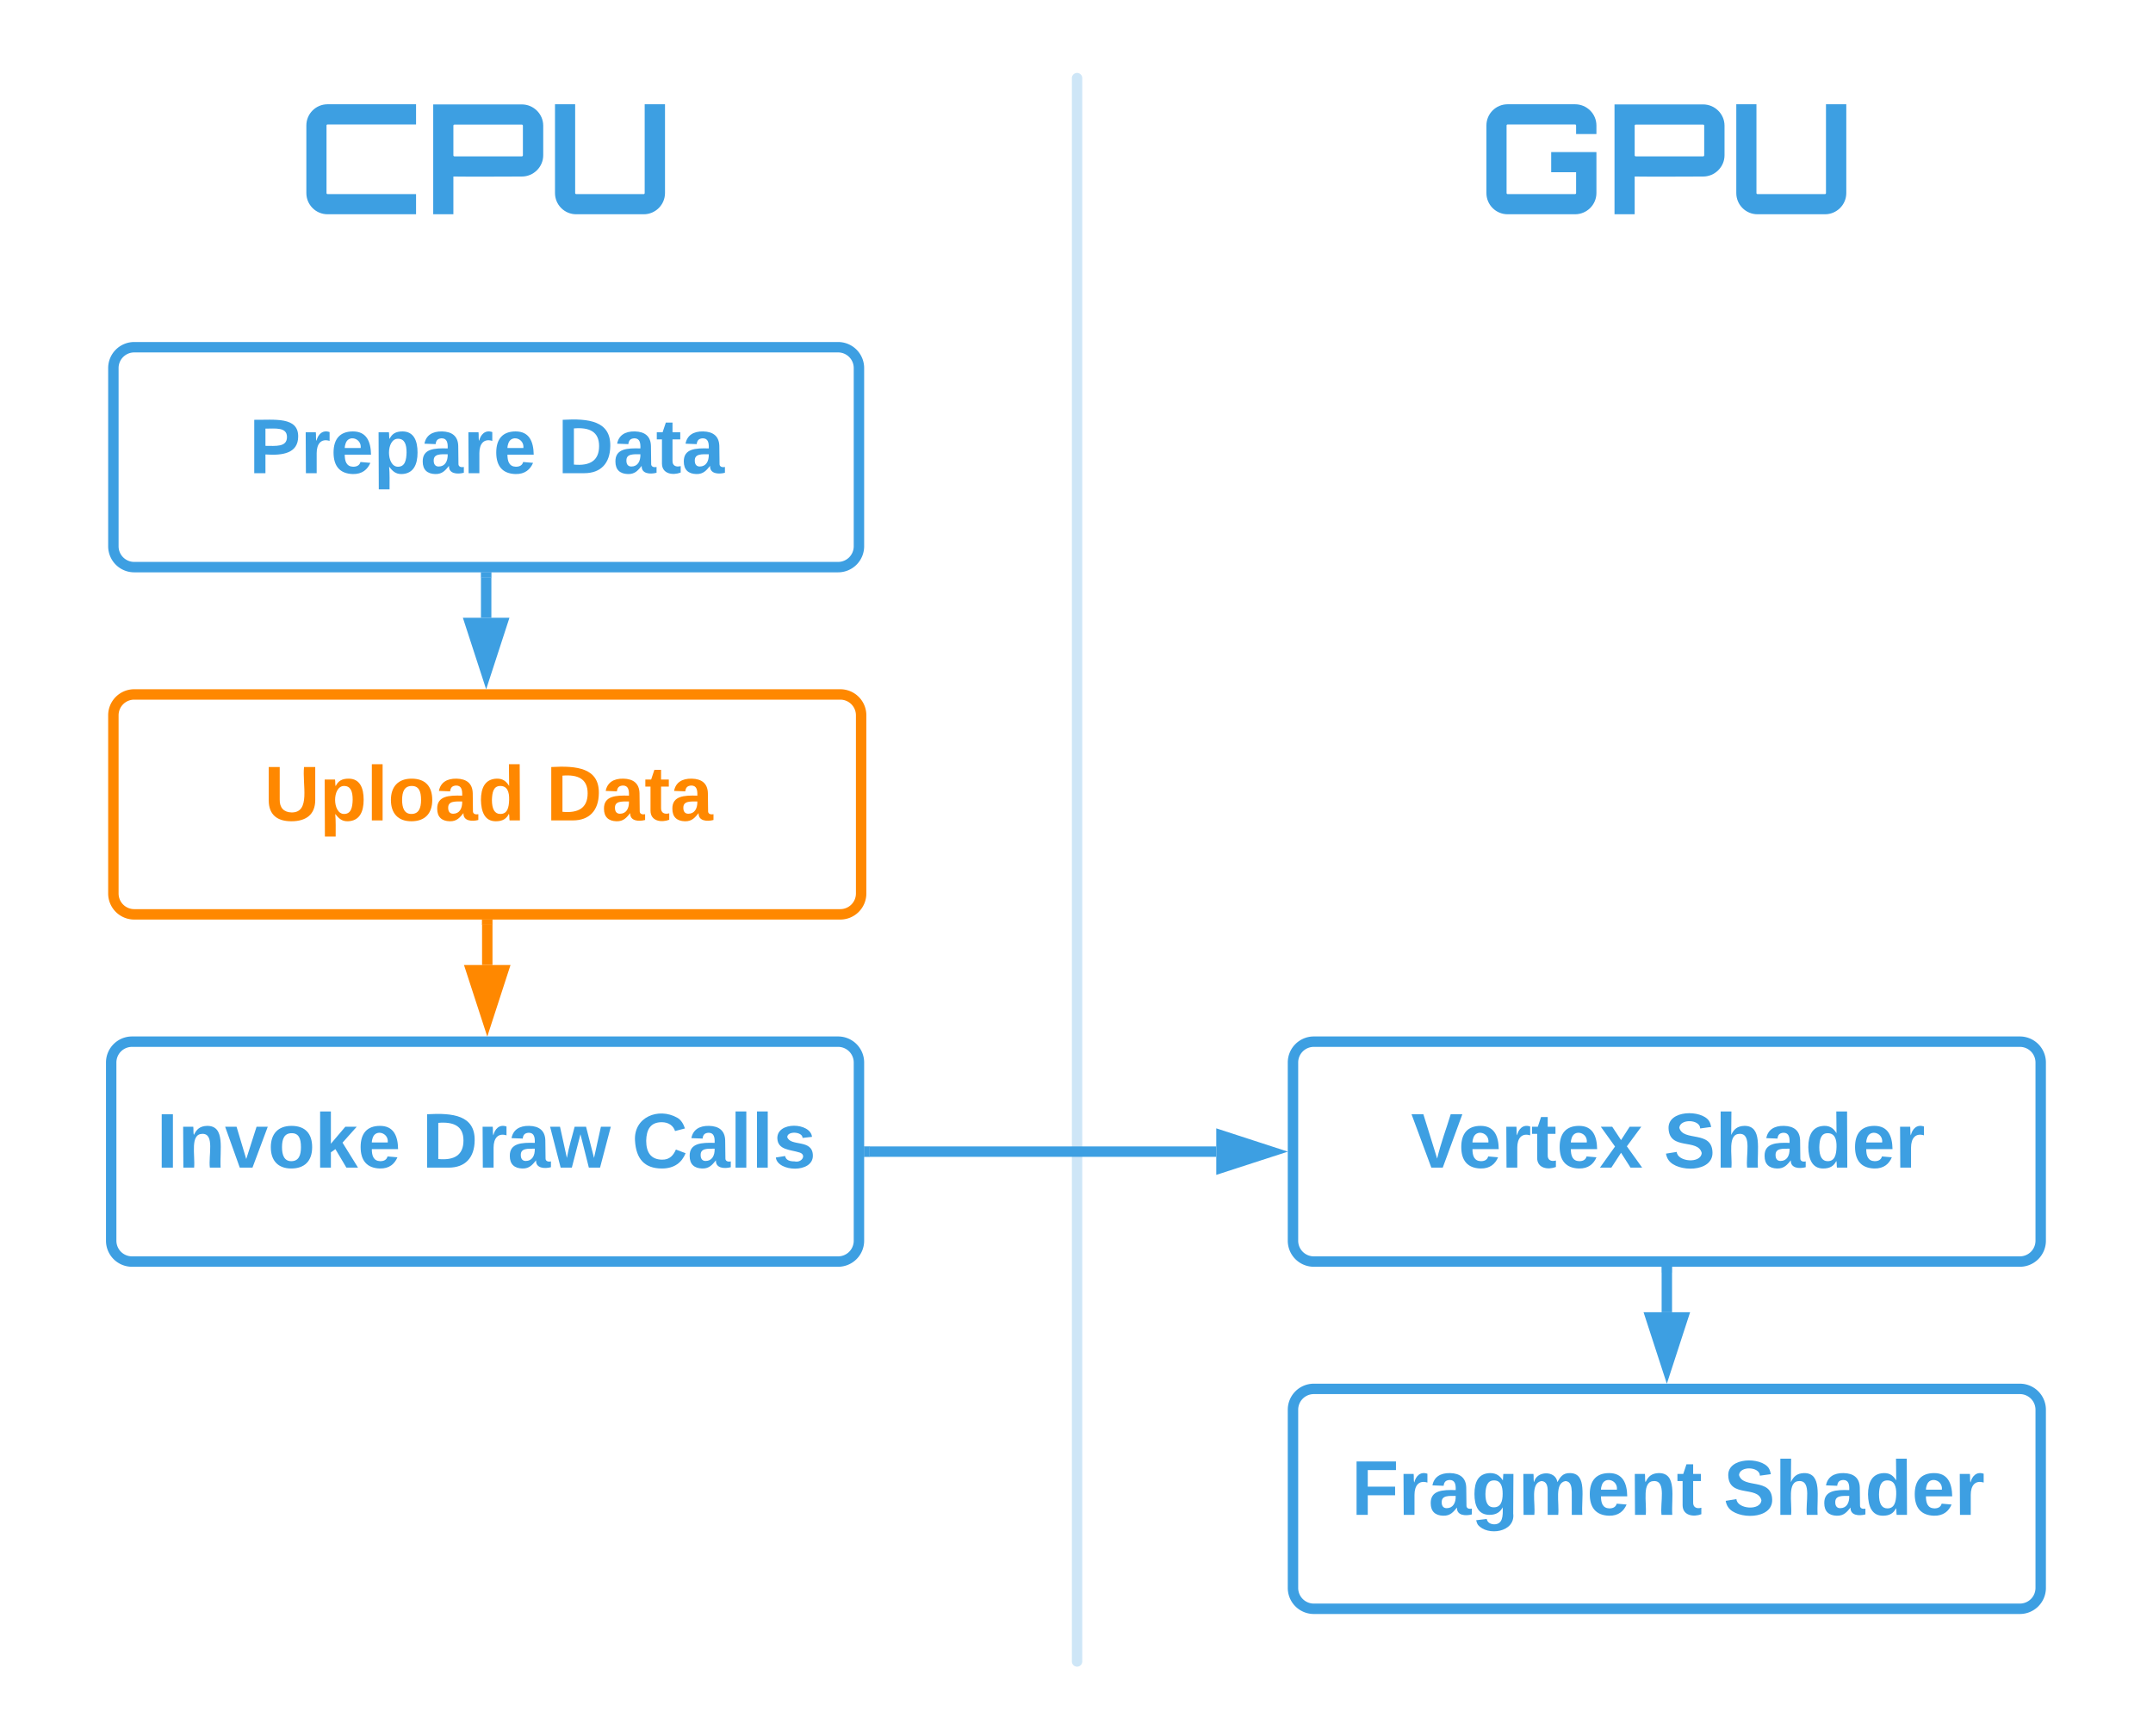 <svg xmlns="http://www.w3.org/2000/svg" xmlns:xlink="http://www.w3.org/1999/xlink" xmlns:lucid="lucid" width="620" height="500"><g transform="translate(-520 -300)" lucid:page-tab-id="0_0"><path d="M830.16 321.75a.75.75 0 0 1 .75.75v456a.75.75 0 0 1-.74.75.75.75 0 0 1-.75-.75v-456a.75.75 0 0 1 .76-.75z" stroke="#3d9fe2" stroke-opacity=".25" stroke-width="1.5" fill="none"/><path d="M540 326a6 6 0 0 1 6-6h228a6 6 0 0 1 6 6v51.33a6 6 0 0 1-6 6H546a6 6 0 0 1-6-6z" stroke="#000" stroke-opacity="0" fill="#fff" fill-opacity="0"/><use xlink:href="#a" transform="matrix(1,0,0,1,545,325) translate(60.756 36.708)"/><path d="M880 326a6 6 0 0 1 6-6h228a6 6 0 0 1 6 6v51.33a6 6 0 0 1-6 6H886a6 6 0 0 1-6-6z" stroke="#000" stroke-opacity="0" fill="#fff" fill-opacity="0"/><use xlink:href="#b" transform="matrix(1,0,0,1,885,325) translate(60.578 36.708)"/><path d="M552.65 406a6 6 0 0 1 6-6h202.7a6 6 0 0 1 6 6v51.33a6 6 0 0 1-6 6h-202.7a6 6 0 0 1-6-6z" stroke="#3d9fe2" stroke-width="3" fill-opacity="0"/><use xlink:href="#c" transform="matrix(1,0,0,1,557.654,405) translate(34.074 31.278)"/><use xlink:href="#d" transform="matrix(1,0,0,1,557.654,405) translate(122.901 31.278)"/><path d="M552.65 506a6 6 0 0 1 6-6h203.33a6 6 0 0 1 6 6v51.33a6 6 0 0 1-6 6H558.65a6 6 0 0 1-6-6z" stroke="#f80" stroke-width="3" fill-opacity="0"/><use xlink:href="#e" transform="matrix(1,0,0,1,557.654,505) translate(38.37 31.278)"/><use xlink:href="#f" transform="matrix(1,0,0,1,557.654,505) translate(119.605 31.278)"/><path d="M552.02 606a6 6 0 0 1 6-6h203.33a6 6 0 0 1 6 6v51.33a6 6 0 0 1-6 6H558.02a6 6 0 0 1-6-6z" stroke="#3d9fe2" stroke-width="3" fill-opacity="0"/><use xlink:href="#g" transform="matrix(1,0,0,1,557.018,605) translate(8.062 31.278)"/><use xlink:href="#h" transform="matrix(1,0,0,1,557.018,605) translate(84.481 31.278)"/><use xlink:href="#i" transform="matrix(1,0,0,1,557.018,605) translate(144.914 31.278)"/><path d="M892.34 606a6 6 0 0 1 6-6h203.32a6 6 0 0 1 6 6v51.33a6 6 0 0 1-6 6H898.34a6 6 0 0 1-6-6z" stroke="#3d9fe2" stroke-width="3" fill-opacity="0"/><use xlink:href="#j" transform="matrix(1,0,0,1,897.336,605) translate(29.019 31.278)"/><use xlink:href="#k" transform="matrix(1,0,0,1,897.336,605) translate(101.796 31.278)"/><path d="M892.34 706a6 6 0 0 1 6-6h203.32a6 6 0 0 1 6 6v51.33a6 6 0 0 1-6 6H898.34a6 6 0 0 1-6-6z" stroke="#3d9fe2" stroke-width="3" fill-opacity="0"/><use xlink:href="#l" transform="matrix(1,0,0,1,897.336,705) translate(11.827 31.278)"/><use xlink:href="#k" transform="matrix(1,0,0,1,897.336,705) translate(118.988 31.278)"/><path d="M660 466.3v11.62" stroke="#3d9fe2" stroke-width="3" fill="none"/><path d="M661.5 466.33h-3v-1.53h3z" stroke="#3d9fe2" stroke-width=".05" fill="#3d9fe2"/><path d="M660 493.68l-4.64-14.26h9.28z" stroke="#3d9fe2" stroke-width="3" fill="#3d9fe2"/><path d="M660.32 566.3v11.62" stroke="#f80" stroke-width="3" fill="none"/><path d="M661.82 566.33h-3v-1.53h3z" stroke="#f80" stroke-width=".05" fill="#f80"/><path d="M660.32 593.68l-4.64-14.26h9.27z" stroke="#f80" stroke-width="3" fill="#f80"/><path d="M770.3 631.67h99.95" stroke="#3d9fe2" stroke-width="3" fill="none"/><path d="M770.35 633.17h-1.54v-3h1.55z" stroke="#3d9fe2" stroke-width=".05" fill="#3d9fe2"/><path d="M886.02 631.67l-14.27 4.63v-9.27z" stroke="#3d9fe2" stroke-width="3" fill="#3d9fe2"/><path d="M1000 666.3v11.62" stroke="#3d9fe2" stroke-width="3" fill="none"/><path d="M1001.5 666.33h-3v-1.53h3z" stroke="#3d9fe2" stroke-width=".05" fill="#3d9fe2"/><path d="M1000 693.68l-4.64-14.26h9.28z" stroke="#3d9fe2" stroke-width="3" fill="#3d9fe2"/><defs><path fill="#3d9fe2" d="M774-588H195c-4 0-7 3-7 7v442c0 4 3 7 7 7h579V0H195C118 0 56-62 56-139v-442c0-77 62-139 139-139h579v132" id="m"/><path fill="#3d9fe2" d="M56-719h580c77 0 140 63 140 139v194c0 76-63 139-140 139-149 0-301 2-448 0V0H56v-719zm587 333v-194c0-4-3-7-7-7H195c-4 0-7 3-7 7v194c0 4 3 7 7 7h441c4 0 7-3 7-7" id="n"/><path fill="#3d9fe2" d="M641-139v-581h133v581C774-62 711 0 635 0H193C116 0 54-62 54-139v-581h132v581c0 4 3 7 7 7h442c3 0 6-3 6-7" id="o"/><g id="a"><use transform="matrix(0.044,0,0,0.044,0,0)" xlink:href="#m"/><use transform="matrix(0.044,0,0,0.044,36.533,0)" xlink:href="#n"/><use transform="matrix(0.044,0,0,0.044,71.689,0)" xlink:href="#o"/></g><path fill="#3d9fe2" d="M776-581v56H643v-56c0-4-3-7-7-7H195c-4 0-7 3-7 7v442c0 4 3 7 7 7h441c4 0 7-3 7-7v-136H480v-132h296v268C776-62 713 0 636 0H195C118 0 56-62 56-139v-442c0-77 62-139 139-139h441c77 0 140 62 140 139" id="p"/><g id="b"><use transform="matrix(0.044,0,0,0.044,0,0)" xlink:href="#p"/><use transform="matrix(0.044,0,0,0.044,36.889,0)" xlink:href="#n"/><use transform="matrix(0.044,0,0,0.044,72.044,0)" xlink:href="#o"/></g><path fill="#3d9fe2" d="M24-248c93 1 206-16 204 79-1 75-69 88-152 82V0H24v-248zm52 121c47 0 100 7 100-41 0-47-54-39-100-39v80" id="q"/><path fill="#3d9fe2" d="M135-150c-39-12-60 13-60 57V0H25l-1-190h47c2 13-1 29 3 40 6-28 27-53 61-41v41" id="r"/><path fill="#3d9fe2" d="M185-48c-13 30-37 53-82 52C43 2 14-33 14-96s30-98 90-98c62 0 83 45 84 108H66c0 31 8 55 39 56 18 0 30-7 34-22zm-45-69c5-46-57-63-70-21-2 6-4 13-4 21h74" id="s"/><path fill="#3d9fe2" d="M135-194c53 0 70 44 70 98 0 56-19 98-73 100-31 1-45-17-59-34 3 33 2 69 2 105H25l-1-265h48c2 10 0 23 3 31 11-24 29-35 60-35zM114-30c33 0 39-31 40-66 0-38-9-64-40-64-56 0-55 130 0 130" id="t"/><path fill="#3d9fe2" d="M133-34C117-15 103 5 69 4 32 3 11-16 11-54c-1-60 55-63 116-61 1-26-3-47-28-47-18 1-26 9-28 27l-52-2c7-38 36-58 82-57s74 22 75 68l1 82c-1 14 12 18 25 15v27c-30 8-71 5-69-32zm-48 3c29 0 43-24 42-57-32 0-66-3-65 30 0 17 8 27 23 27" id="u"/><g id="c"><use transform="matrix(0.062,0,0,0.062,0,0)" xlink:href="#q"/><use transform="matrix(0.062,0,0,0.062,14.815,0)" xlink:href="#r"/><use transform="matrix(0.062,0,0,0.062,23.457,0)" xlink:href="#s"/><use transform="matrix(0.062,0,0,0.062,35.802,0)" xlink:href="#t"/><use transform="matrix(0.062,0,0,0.062,49.321,0)" xlink:href="#u"/><use transform="matrix(0.062,0,0,0.062,61.667,0)" xlink:href="#r"/><use transform="matrix(0.062,0,0,0.062,70.309,0)" xlink:href="#s"/></g><path fill="#3d9fe2" d="M24-248c120-7 223 5 221 122C244-46 201 0 124 0H24v-248zM76-40c74 7 117-18 117-86 0-67-45-88-117-82v168" id="v"/><path fill="#3d9fe2" d="M115-3C79 11 28 4 28-45v-112H4v-33h27l15-45h31v45h36v33H77v99c-1 23 16 31 38 25v30" id="w"/><g id="d"><use transform="matrix(0.062,0,0,0.062,0,0)" xlink:href="#v"/><use transform="matrix(0.062,0,0,0.062,15.988,0)" xlink:href="#u"/><use transform="matrix(0.062,0,0,0.062,28.333,0)" xlink:href="#w"/><use transform="matrix(0.062,0,0,0.062,35.679,0)" xlink:href="#u"/></g><path fill="#f80" d="M238-95c0 69-44 99-111 99C63 4 22-25 22-93v-155h51v151c-1 38 19 59 55 60 90 1 49-130 58-211h52v153" id="x"/><path fill="#f80" d="M135-194c53 0 70 44 70 98 0 56-19 98-73 100-31 1-45-17-59-34 3 33 2 69 2 105H25l-1-265h48c2 10 0 23 3 31 11-24 29-35 60-35zM114-30c33 0 39-31 40-66 0-38-9-64-40-64-56 0-55 130 0 130" id="y"/><path fill="#f80" d="M25 0v-261h50V0H25" id="z"/><path fill="#f80" d="M110-194c64 0 96 36 96 99 0 64-35 99-97 99-61 0-95-36-95-99 0-62 34-99 96-99zm-1 164c35 0 45-28 45-65 0-40-10-65-43-65-34 0-45 26-45 65 0 36 10 65 43 65" id="A"/><path fill="#f80" d="M133-34C117-15 103 5 69 4 32 3 11-16 11-54c-1-60 55-63 116-61 1-26-3-47-28-47-18 1-26 9-28 27l-52-2c7-38 36-58 82-57s74 22 75 68l1 82c-1 14 12 18 25 15v27c-30 8-71 5-69-32zm-48 3c29 0 43-24 42-57-32 0-66-3-65 30 0 17 8 27 23 27" id="B"/><path fill="#f80" d="M88-194c31-1 46 15 58 34l-1-101h50l1 261h-48c-2-10 0-23-3-31C134-8 116 4 84 4 32 4 16-41 15-95c0-56 19-97 73-99zm17 164c33 0 40-30 41-66 1-37-9-64-41-64s-38 30-39 65c0 43 13 65 39 65" id="C"/><g id="e"><use transform="matrix(0.062,0,0,0.062,0,0)" xlink:href="#x"/><use transform="matrix(0.062,0,0,0.062,15.988,0)" xlink:href="#y"/><use transform="matrix(0.062,0,0,0.062,29.506,0)" xlink:href="#z"/><use transform="matrix(0.062,0,0,0.062,35.679,0)" xlink:href="#A"/><use transform="matrix(0.062,0,0,0.062,49.198,0)" xlink:href="#B"/><use transform="matrix(0.062,0,0,0.062,61.543,0)" xlink:href="#C"/></g><path fill="#f80" d="M24-248c120-7 223 5 221 122C244-46 201 0 124 0H24v-248zM76-40c74 7 117-18 117-86 0-67-45-88-117-82v168" id="D"/><path fill="#f80" d="M115-3C79 11 28 4 28-45v-112H4v-33h27l15-45h31v45h36v33H77v99c-1 23 16 31 38 25v30" id="E"/><g id="f"><use transform="matrix(0.062,0,0,0.062,0,0)" xlink:href="#D"/><use transform="matrix(0.062,0,0,0.062,15.988,0)" xlink:href="#B"/><use transform="matrix(0.062,0,0,0.062,28.333,0)" xlink:href="#E"/><use transform="matrix(0.062,0,0,0.062,35.679,0)" xlink:href="#B"/></g><path fill="#3d9fe2" d="M24 0v-248h52V0H24" id="F"/><path fill="#3d9fe2" d="M135-194c87-1 58 113 63 194h-50c-7-57 23-157-34-157-59 0-34 97-39 157H25l-1-190h47c2 12-1 28 3 38 12-26 28-41 61-42" id="G"/><path fill="#3d9fe2" d="M128 0H69L1-190h53L99-40l48-150h52" id="H"/><path fill="#3d9fe2" d="M110-194c64 0 96 36 96 99 0 64-35 99-97 99-61 0-95-36-95-99 0-62 34-99 96-99zm-1 164c35 0 45-28 45-65 0-40-10-65-43-65-34 0-45 26-45 65 0 36 10 65 43 65" id="I"/><path fill="#3d9fe2" d="M147 0L96-86 75-71V0H25v-261h50v150l67-79h53l-66 74L201 0h-54" id="J"/><g id="g"><use transform="matrix(0.062,0,0,0.062,0,0)" xlink:href="#F"/><use transform="matrix(0.062,0,0,0.062,6.173,0)" xlink:href="#G"/><use transform="matrix(0.062,0,0,0.062,19.691,0)" xlink:href="#H"/><use transform="matrix(0.062,0,0,0.062,32.037,0)" xlink:href="#I"/><use transform="matrix(0.062,0,0,0.062,45.556,0)" xlink:href="#J"/><use transform="matrix(0.062,0,0,0.062,57.901,0)" xlink:href="#s"/></g><path fill="#3d9fe2" d="M231 0h-52l-39-155L100 0H48L-1-190h46L77-45c9-52 24-97 36-145h53l37 145 32-145h46" id="K"/><g id="h"><use transform="matrix(0.062,0,0,0.062,0,0)" xlink:href="#v"/><use transform="matrix(0.062,0,0,0.062,15.988,0)" xlink:href="#r"/><use transform="matrix(0.062,0,0,0.062,24.63,0)" xlink:href="#u"/><use transform="matrix(0.062,0,0,0.062,36.975,0)" xlink:href="#K"/></g><path fill="#3d9fe2" d="M67-125c0 53 21 87 73 88 37 1 54-22 65-47l45 17C233-25 199 4 140 4 58 4 20-42 15-125 8-235 124-281 211-232c18 10 29 29 36 50l-46 12c-8-25-30-41-62-41-52 0-71 34-72 86" id="L"/><path fill="#3d9fe2" d="M25 0v-261h50V0H25" id="M"/><path fill="#3d9fe2" d="M137-138c1-29-70-34-71-4 15 46 118 7 119 86 1 83-164 76-172 9l43-7c4 19 20 25 44 25 33 8 57-30 24-41C81-84 22-81 20-136c-2-80 154-74 161-7" id="N"/><g id="i"><use transform="matrix(0.062,0,0,0.062,0,0)" xlink:href="#L"/><use transform="matrix(0.062,0,0,0.062,15.988,0)" xlink:href="#u"/><use transform="matrix(0.062,0,0,0.062,28.333,0)" xlink:href="#M"/><use transform="matrix(0.062,0,0,0.062,34.506,0)" xlink:href="#M"/><use transform="matrix(0.062,0,0,0.062,40.679,0)" xlink:href="#N"/></g><path fill="#3d9fe2" d="M147 0H94L2-248h55l64 206c17-72 42-137 63-206h54" id="O"/><path fill="#3d9fe2" d="M144 0l-44-69L55 0H2l70-98-66-92h53l41 62 40-62h54l-67 91 71 99h-54" id="P"/><g id="j"><use transform="matrix(0.062,0,0,0.062,0,0)" xlink:href="#O"/><use transform="matrix(0.062,0,0,0.062,13.58,0)" xlink:href="#s"/><use transform="matrix(0.062,0,0,0.062,25.926,0)" xlink:href="#r"/><use transform="matrix(0.062,0,0,0.062,34.568,0)" xlink:href="#w"/><use transform="matrix(0.062,0,0,0.062,41.914,0)" xlink:href="#s"/><use transform="matrix(0.062,0,0,0.062,54.259,0)" xlink:href="#P"/></g><path fill="#3d9fe2" d="M169-182c-1-43-94-46-97-3 18 66 151 10 154 114 3 95-165 93-204 36-6-8-10-19-12-30l50-8c3 46 112 56 116 5-17-69-150-10-154-114-4-87 153-88 188-35 5 8 8 18 10 28" id="Q"/><path fill="#3d9fe2" d="M114-157C55-157 80-60 75 0H25v-261h50l-1 109c12-26 28-41 61-42 86-1 58 113 63 194h-50c-7-57 23-157-34-157" id="R"/><path fill="#3d9fe2" d="M88-194c31-1 46 15 58 34l-1-101h50l1 261h-48c-2-10 0-23-3-31C134-8 116 4 84 4 32 4 16-41 15-95c0-56 19-97 73-99zm17 164c33 0 40-30 41-66 1-37-9-64-41-64s-38 30-39 65c0 43 13 65 39 65" id="S"/><g id="k"><use transform="matrix(0.062,0,0,0.062,0,0)" xlink:href="#Q"/><use transform="matrix(0.062,0,0,0.062,14.815,0)" xlink:href="#R"/><use transform="matrix(0.062,0,0,0.062,28.333,0)" xlink:href="#u"/><use transform="matrix(0.062,0,0,0.062,40.679,0)" xlink:href="#S"/><use transform="matrix(0.062,0,0,0.062,54.198,0)" xlink:href="#s"/><use transform="matrix(0.062,0,0,0.062,66.543,0)" xlink:href="#r"/></g><path fill="#3d9fe2" d="M76-208v77h127v40H76V0H24v-248h183v40H76" id="T"/><path fill="#3d9fe2" d="M195-6C206 82 75 100 31 46c-4-6-6-13-8-21l49-6c3 16 16 24 34 25 40 0 42-37 40-79-11 22-30 35-61 35-53 0-70-43-70-97 0-56 18-96 73-97 30 0 46 14 59 34l2-30h47zm-90-29c32 0 41-27 41-63 0-35-9-62-40-62-32 0-39 29-40 63 0 36 9 62 39 62" id="U"/><path fill="#3d9fe2" d="M220-157c-53 9-28 100-34 157h-49v-107c1-27-5-49-29-50C55-147 81-57 75 0H25l-1-190h47c2 12-1 28 3 38 10-53 101-56 108 0 13-22 24-43 59-42 82 1 51 116 57 194h-49v-107c-1-25-5-48-29-50" id="V"/><g id="l"><use transform="matrix(0.062,0,0,0.062,0,0)" xlink:href="#T"/><use transform="matrix(0.062,0,0,0.062,13.519,0)" xlink:href="#r"/><use transform="matrix(0.062,0,0,0.062,22.16,0)" xlink:href="#u"/><use transform="matrix(0.062,0,0,0.062,34.506,0)" xlink:href="#U"/><use transform="matrix(0.062,0,0,0.062,48.025,0)" xlink:href="#V"/><use transform="matrix(0.062,0,0,0.062,67.778,0)" xlink:href="#s"/><use transform="matrix(0.062,0,0,0.062,80.123,0)" xlink:href="#G"/><use transform="matrix(0.062,0,0,0.062,93.642,0)" xlink:href="#w"/></g></defs></g></svg>